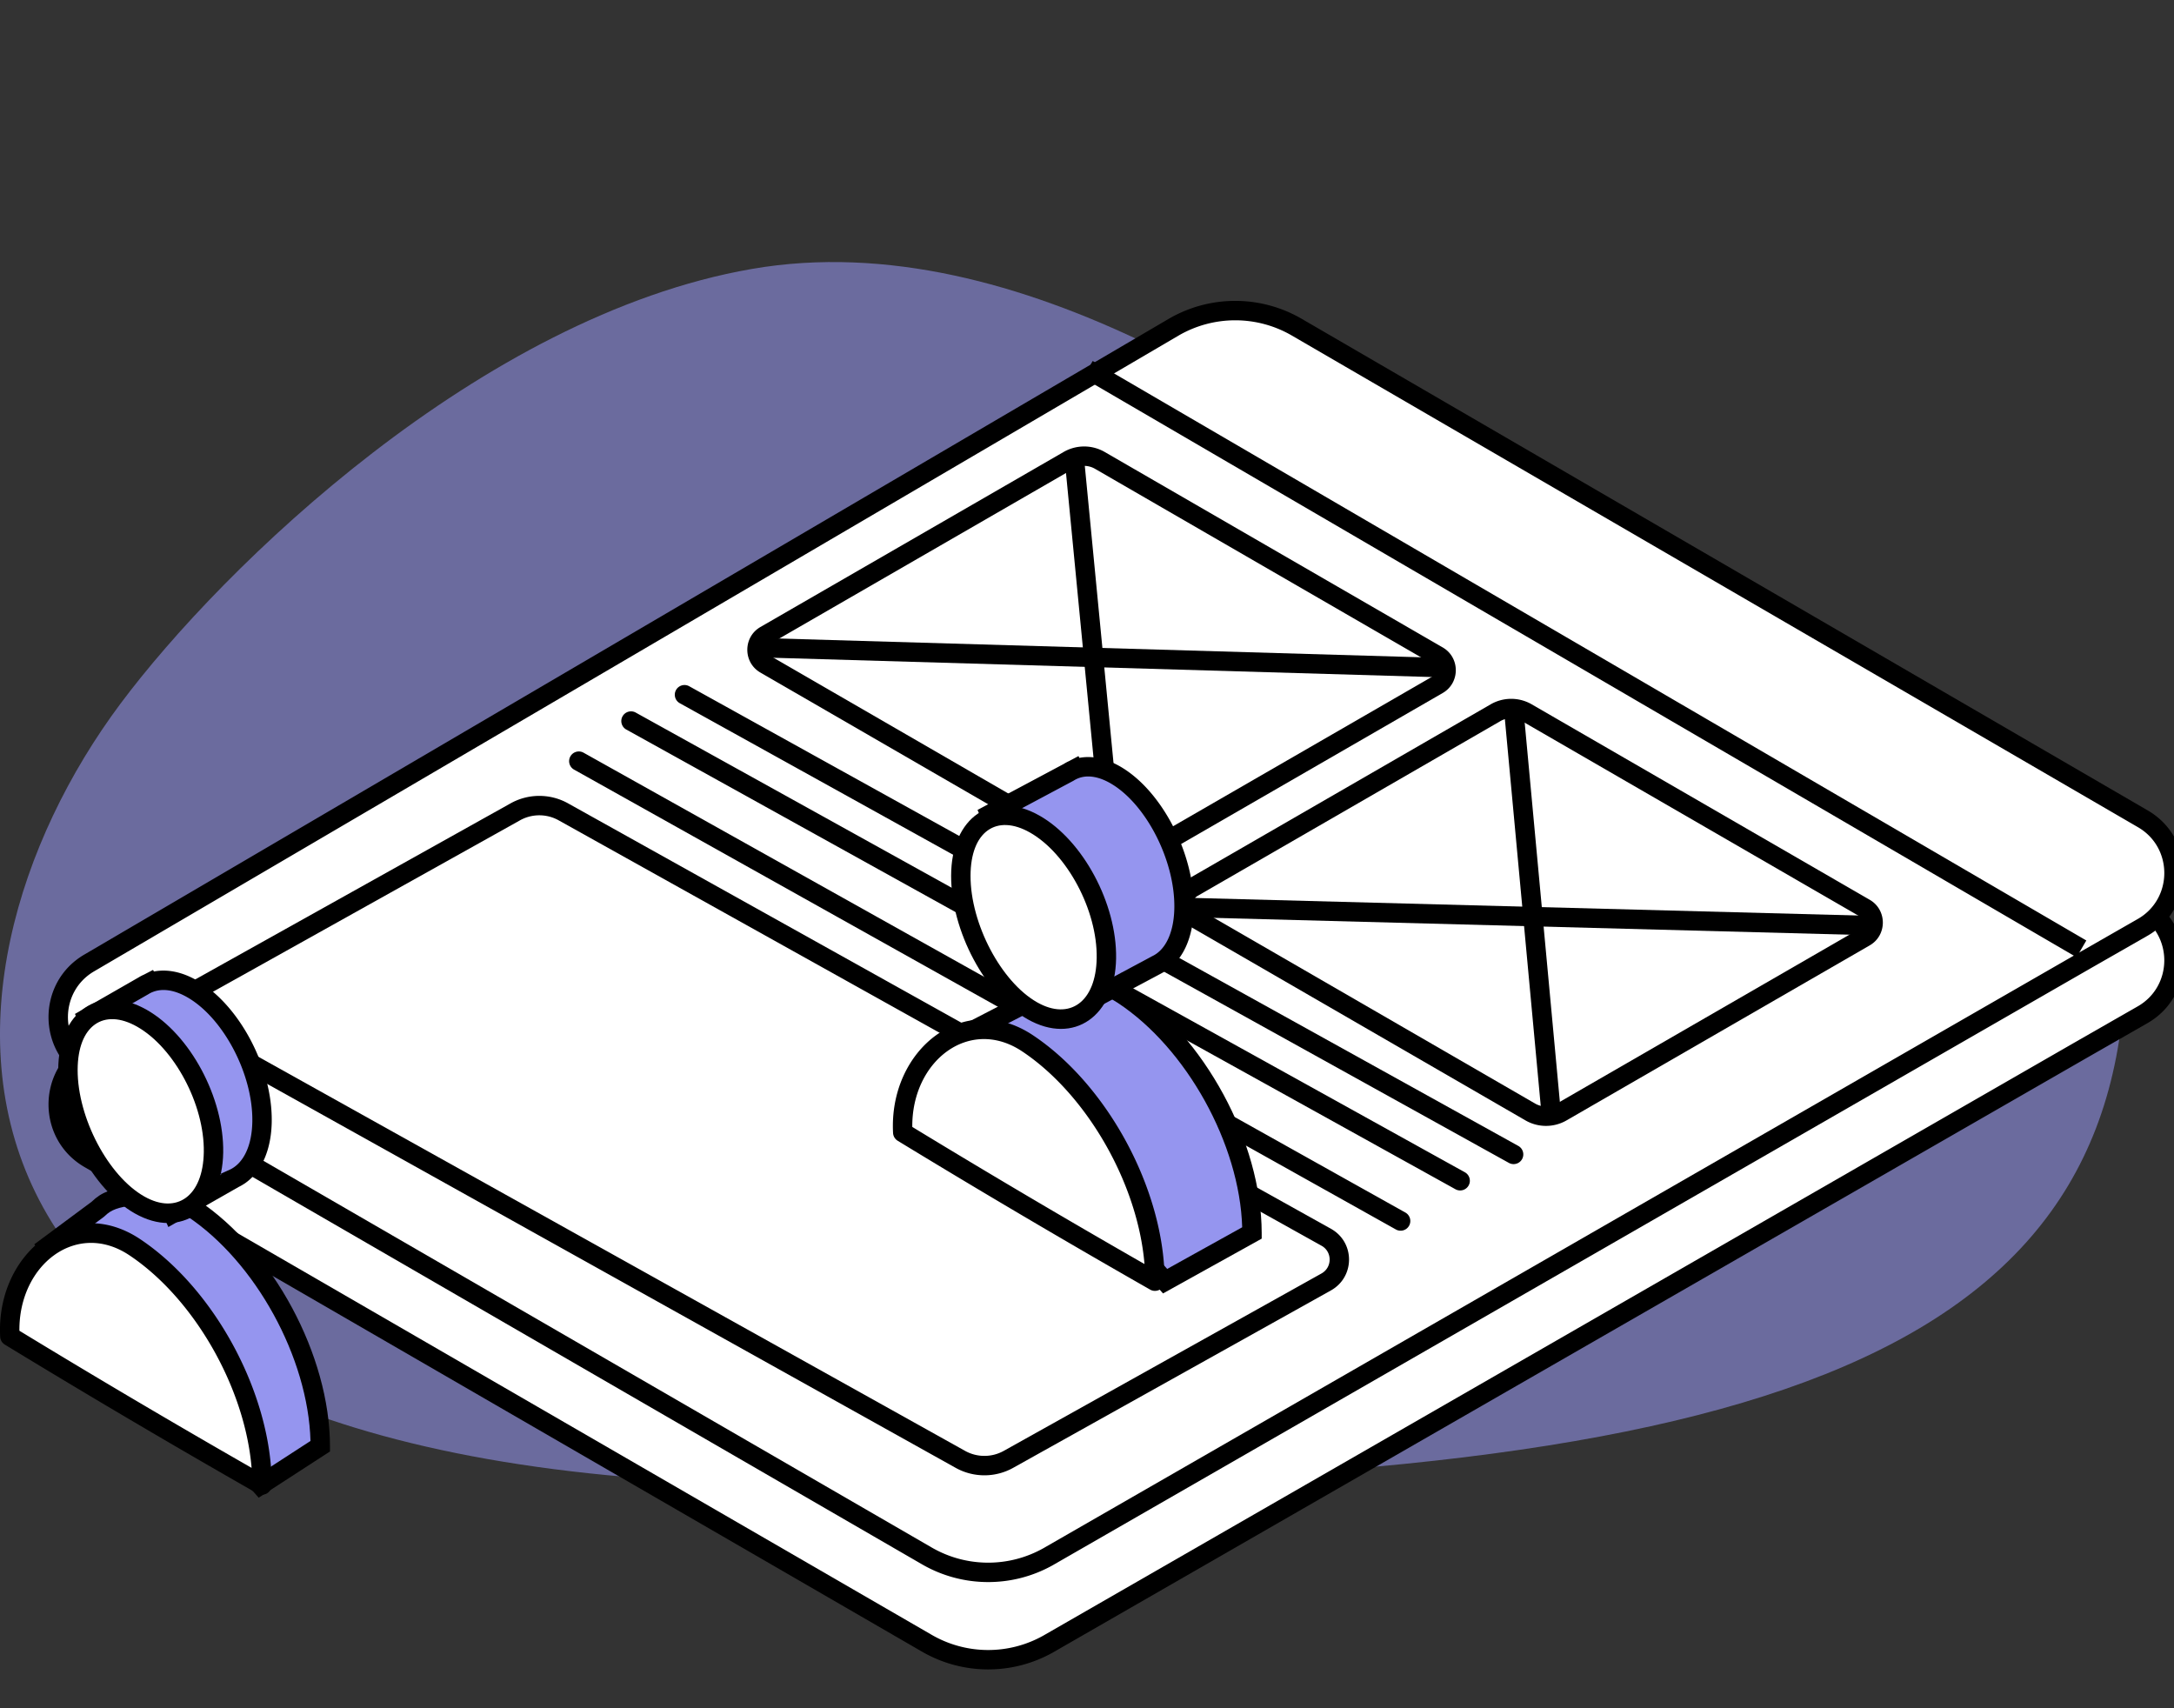 <svg xmlns="http://www.w3.org/2000/svg" width="224" height="176" viewBox="0 0 224 176">
    <rect x="0" y="0" width="224" height="176" fill="#333333" stroke="none"/>
    <g fill="none" fill-rule="evenodd">
        <path fill="#9595EF" d="M149.114 54.865c31.157 22.46 72.589 7.87 69.747 47.74-2.841 39.871-44.376 51.403-137.959 50.327-93.583-1.076-89.552-52.205-68.497-80.42C22.933 58.405 49.57 32.561 77.444 27.713c27.873-4.847 56.489 16.209 71.67 27.152" opacity=".57"/>
        <path fill="#FFF" d="M120.907 42.724L9.192 108.214c-4.267 2.491-4.253 8.694.025 11.168l86.284 49.922a12.613 12.613 0 0 0 12.52.066l106.794-61.416 5.91-3.381c4.337-2.447 4.374-8.711.067-11.21l-87.183-50.657a12.615 12.615 0 0 0-12.702.018"/>
        <path fill="#000" fill-rule="nonzero" d="M120.402 41.861a13.616 13.616 0 0 1 13.71-.02l87.182 50.657c4.976 2.887 4.933 10.119-.073 12.943l-5.907 3.38-106.802 61.42A13.614 13.614 0 0 1 95 170.169L8.717 120.247c-4.943-2.857-4.96-10.018-.03-12.897l111.715-65.489zM9.696 109.077c-3.604 2.105-3.592 7.35.022 9.44l86.284 49.921a11.61 11.61 0 0 0 11.52.065l106.797-61.417 5.914-3.384c3.664-2.067 3.695-7.363.057-9.475l-87.183-50.656a11.615 11.615 0 0 0-11.695.016L9.696 109.077z"/>
        <path fill="#FFF" d="M120.907 33.724L9.192 99.214c-4.267 2.492-4.253 8.694.025 11.167l86.284 49.923a12.617 12.617 0 0 0 12.52.067l106.794-61.416 5.91-3.383c4.337-2.446 4.374-8.71.067-11.209l-87.183-50.656a12.615 12.615 0 0 0-12.702.017"/>
        <path fill="#000" fill-rule="nonzero" d="M120.402 32.86a13.616 13.616 0 0 1 13.71-.018l87.182 50.656c4.976 2.887 4.933 10.12-.073 12.942l-5.907 3.381-106.802 61.42a13.618 13.618 0 0 1-13.512-.07L8.717 111.246c-4.943-2.857-4.96-10.018-.03-12.896l111.715-65.49zm1.01 1.727L9.696 100.077c-3.604 2.105-3.592 7.35.022 9.439l86.283 49.923a11.614 11.614 0 0 0 11.52.065L214.32 98.087l5.914-3.386c3.664-2.066 3.695-7.362.057-9.473l-87.183-50.656a11.615 11.615 0 0 0-11.695.015z"/>
        <path fill="#FFF" d="M53.044 83.671L20.33 101.936c-1.773 1.013-1.773 3.567 0 4.58l78.575 43.814a5.092 5.092 0 0 0 5.05 0l32.716-18.265c1.772-1.013 1.772-3.567 0-4.58L58.095 83.671a5.084 5.084 0 0 0-5.05 0"/>
        <path fill="#000" fill-rule="nonzero" d="M55.57 82c1.055 0 2.096.274 3.012.798l78.585 43.82c2.444 1.395 2.444 4.919-.009 6.32l-32.707 18.26a6.087 6.087 0 0 1-6.033.005l-78.584-43.819c-2.445-1.396-2.445-4.919.008-6.321l32.71-18.262A6.084 6.084 0 0 1 55.57 82zm-2.03 2.54l-32.714 18.264c-1.101.63-1.101 2.215-.01 2.838l78.585 43.82a4.096 4.096 0 0 0 4.067-.005l32.707-18.26c1.1-.629 1.1-2.215.009-2.838l-78.586-43.82a4.084 4.084 0 0 0-4.057 0z"/>
        <path fill="#FFF" d="M110.088 47.434L78.852 65.465c-1.136.656-1.136 2.31 0 2.965l34.823 20.135a3.23 3.23 0 0 0 3.237 0l31.236-18.03c1.136-.655 1.136-2.31 0-2.966l-34.823-20.135a3.234 3.234 0 0 0-3.237 0"/>
        <path fill="#000" fill-rule="nonzero" d="M109.588 46.568a4.234 4.234 0 0 1 4.238 0l34.822 20.135c1.803 1.04 1.803 3.659 0 4.699L117.412 89.43a4.23 4.23 0 0 1-4.238 0L78.352 69.296c-1.803-1.04-1.803-3.657 0-4.697l31.236-18.03zm1 1.732L79.352 66.331a.716.716 0 0 0 0 1.233L114.176 87.7c.693.401 1.543.401 2.237 0l31.236-18.03a.717.717 0 0 0 0-1.234L112.824 48.3c-.693-.4-1.543-.4-2.237 0z"/>
        <path fill="#FFF" d="M154.088 73.435l-31.236 18.03c-1.136.655-1.136 2.31 0 2.966l34.823 20.135a3.234 3.234 0 0 0 3.237 0l31.236-18.03c1.136-.656 1.136-2.31 0-2.966l-34.823-20.135a3.23 3.23 0 0 0-3.237 0"/>
        <path fill="#000" fill-rule="nonzero" d="M157.826 72.57l34.822 20.134c1.803 1.04 1.803 3.658 0 4.698l-31.236 18.03a4.234 4.234 0 0 1-4.238 0l-34.822-20.135c-1.803-1.04-1.803-3.658 0-4.698l31.236-18.03a4.23 4.23 0 0 1 4.238 0zm-3.237 1.73l-31.237 18.031a.717.717 0 0 0 0 1.234l34.822 20.135c.695.4 1.544.4 2.238 0l31.236-18.03a.717.717 0 0 0 0-1.234L156.824 74.3a2.23 2.23 0 0 0-2.236 0zM214.966 96.898l-1.007 1.728L111.58 38.92l1.007-1.728zM109.748 47.822l1.99-.192 4.056 41.976-1.99.192z"/>
        <path fill="#000" fill-rule="nonzero" d="M155.008 73.575l1.991-.185 3.894 41.976-1.992.185zM77.356 67.702l.059-1.999 71.247 2.082-.058 2z"/>
        <path fill="#000" fill-rule="nonzero" d="M121.448 94.473l.053-1.999 71.249 1.885-.053 2zM59.174 79.307a1 1 0 1 1 .976-1.745l84.651 47.364a1 1 0 0 1-.976 1.746L59.174 79.307zM64.533 75.166a1 1 0 0 1 .97-1.75l85.434 47.364a1 1 0 0 1-.97 1.749L64.534 75.166zM70.04 72.45a1 1 0 0 1 .97-1.749l85.434 47.365a1 1 0 0 1-.97 1.749L70.04 72.45z"/>
        <path fill="#9595EF" d="M19.862 124.495c-1.857-1.237-3.693-1.644-5.373-1.44L14.45 123l-.147.076c-1.596.238-3.042.347-4.222 1.513L5 128.358 26.832 153 33 149c-.02-9.152-5.797-19.616-13.138-24.505"/>
        <path fill="#000" fill-rule="nonzero" d="M34 148.997l.001.545-7.347 4.765-23.126-26.102 5.902-4.379c1.067-1.032 2.077-1.359 4.217-1.665l.345-.05.769-.4.213.3c1.815-.079 3.667.469 5.442 1.652 7.71 5.134 13.564 15.957 13.584 25.334zm-14.692-23.67c-1.587-1.056-3.178-1.464-4.699-1.28l-.18.022-.499.072c-1.774.254-2.458.48-3.147 1.16l-.107.09-4.204 3.12 20.538 23.182 4.982-3.232c-.239-8.585-5.676-18.467-12.684-23.134z"/>
        <path fill="#9595EF" d="M26.999 115.563c.08-5.247-3.175-11.36-7.187-13.672-1.65-.952-3.192-1.113-4.443-.617l-.004-.008-.081.041c-.167.071-.327.156-.483.251L9 104.886 17.814 125l6.25-3.56-.003-.006c1.725-.78 2.89-2.843 2.938-5.871"/>
        <path fill="#000" fill-rule="nonzero" d="M20.312 101.024c4.358 2.513 7.773 8.983 7.686 14.554-.044 2.828-1.006 5.07-2.666 6.27l-.167.115a4.934 4.934 0 0 1-.575.328l-7.246 4.128-9.62-21.954.778-.447 5.778-3.313a4.07 4.07 0 0 1 .545-.286l.944-.488.09.162c1.385-.27 2.922.048 4.453.931zm-1 1.733c-1.357-.783-2.591-.943-3.574-.553l-.095.037a2.974 2.974 0 0 0-.344.184l-5.023 2.881 8.008 18.275 4.504-2.566-.037-.086.898-.406c1.394-.63 2.31-2.4 2.35-4.976.075-4.867-2.978-10.653-6.686-12.79z"/>
        <path fill="#FFF" d="M21.998 118.715c-.083 5.3-3.606 7.7-7.617 5.43-4.011-2.27-7.39-8.568-7.381-13.913.009-5.345 3.502-7.66 7.62-5.325 4.12 2.336 7.462 8.51 7.378 13.808"/>
        <path fill="#000" fill-rule="nonzero" d="M14.127 105.777c-3.448-1.955-6.12-.119-6.127 4.456-.008 4.974 3.172 10.947 6.873 13.042 3.334 1.886 6.054-.026 6.126-4.575.077-4.916-3.059-10.76-6.872-12.923zm-.239 19.239C9.531 122.55 5.991 115.899 6 110.23c.01-6.028 4.256-8.947 9.113-6.193 4.469 2.534 7.974 9.067 7.885 14.694-.094 5.973-4.36 8.972-9.11 6.285z"/>
        <path fill="#FFF" d="M27 153c-.02-9.152-5.79-19.616-13.12-24.505-6.76-4.509-13.253 1.945-12.863 9.184A1034.09 1034.09 0 0 0 27 153"/>
        <path fill="#000" fill-rule="nonzero" d="M28 152.998a1 1 0 0 1-1.495.87A1035.08 1035.08 0 0 1 .496 138.533a1 1 0 0 1-.478-.8c-.46-8.557 7.293-14.82 14.417-10.069C22.134 132.797 27.98 143.62 28 152.998zm-14.675-23.671c-5.44-3.628-11.39.982-11.326 7.779a1032.46 1032.46 0 0 0 23.924 14.127c-.688-8.283-5.931-17.46-12.598-21.906z"/>
        <path fill="#9595EF" d="M115.732 102.497c-1.875-1.238-3.73-1.646-5.426-1.443l-.039-.054-.148.077c-1.612.238-3.073 1.034-4.264 2.2L98 107.332 120.047 132l8.953-4.972c-.02-9.161-5.854-19.638-13.268-24.531"/>
        <path fill="#000" fill-rule="nonzero" d="M116.283 101.662c7.784 5.138 13.697 15.974 13.717 25.364l.001.59-10.167 5.646-23.44-26.227 8.872-4.58c1.306-1.239 2.862-2.055 4.535-2.34l.773-.402.215.3c1.832-.081 3.7.465 5.494 1.649zm-5.858.385l-.15.018c-1.363.201-2.64.87-3.721 1.927l-.107.105-6.84 3.53 20.654 23.11 7.73-4.292c-.26-8.583-5.744-18.45-12.81-23.114-1.604-1.059-3.216-1.468-4.756-1.284z"/>
        <path fill="#9595EF" d="M121.999 93.553c.079-5.244-3.088-11.353-6.99-13.664-1.606-.95-3.106-1.11-4.321-.615l-.005-.01-.078.042a3.749 3.749 0 0 0-.47.25L102 83.9 110.571 104l8.573-4.575-.002-.005c1.677-.779 2.81-2.841 2.857-5.867"/>
        <path fill="#000" fill-rule="nonzero" d="M115.518 79.029c4.244 2.513 7.564 8.977 7.48 14.54-.042 2.797-.961 5.02-2.555 6.228l-.58.377a4.786 4.786 0 0 1-.127.069l-9.657 5.153-9.358-21.948.808-.432 8.077-4.308c.197-.122.394-.228.53-.285l.987-.525.091.184c1.344-.251 2.829.073 4.304.947zm-1.019 1.72c-1.31-.775-2.493-.932-3.434-.549l-.102.041a3.713 3.713 0 0 0-.357.198l-7.327 3.91 7.784 18.255 6.755-3.605.902-.486c1.348-.626 2.24-2.398 2.279-4.975.073-4.87-2.898-10.655-6.5-12.788z"/>
        <path fill="#FFF" d="M113.998 98.716c-.083 5.299-3.606 7.699-7.617 5.43-4.011-2.27-7.39-8.568-7.381-13.915.009-5.344 3.502-7.659 7.62-5.324s7.462 8.51 7.378 13.809"/>
        <path fill="#000" fill-rule="nonzero" d="M112.999 98.7c.077-4.916-3.06-10.76-6.872-12.923-3.448-1.955-6.12-.119-6.127 4.456-.008 4.975 3.172 10.947 6.873 13.042 3.333 1.886 6.054-.026 6.126-4.575zm2 .032c-.095 5.972-4.361 8.97-9.11 6.284C101.53 102.55 97.99 95.9 98 90.23c.01-6.028 4.256-8.947 9.113-6.193 4.468 2.534 7.974 9.067 7.885 14.695z"/>
        <path fill="#FFF" d="M119 132c-.02-9.152-5.789-19.617-13.12-24.505-6.76-4.508-13.253 1.945-12.863 9.184A1032.681 1032.681 0 0 0 119 132"/>
        <path fill="#000" fill-rule="nonzero" d="M120 131.998a1 1 0 0 1-1.495.87 1033.672 1033.672 0 0 1-26.009-15.335 1 1 0 0 1-.478-.8c-.46-8.557 7.292-14.82 14.416-10.07 7.7 5.133 13.546 15.956 13.566 25.335zm-14.675-23.671c-5.44-3.628-11.39.982-11.326 7.78a1030.988 1030.988 0 0 0 23.924 14.126c-.688-8.283-5.931-17.46-12.598-21.906z"/>
    </g>
</svg>
